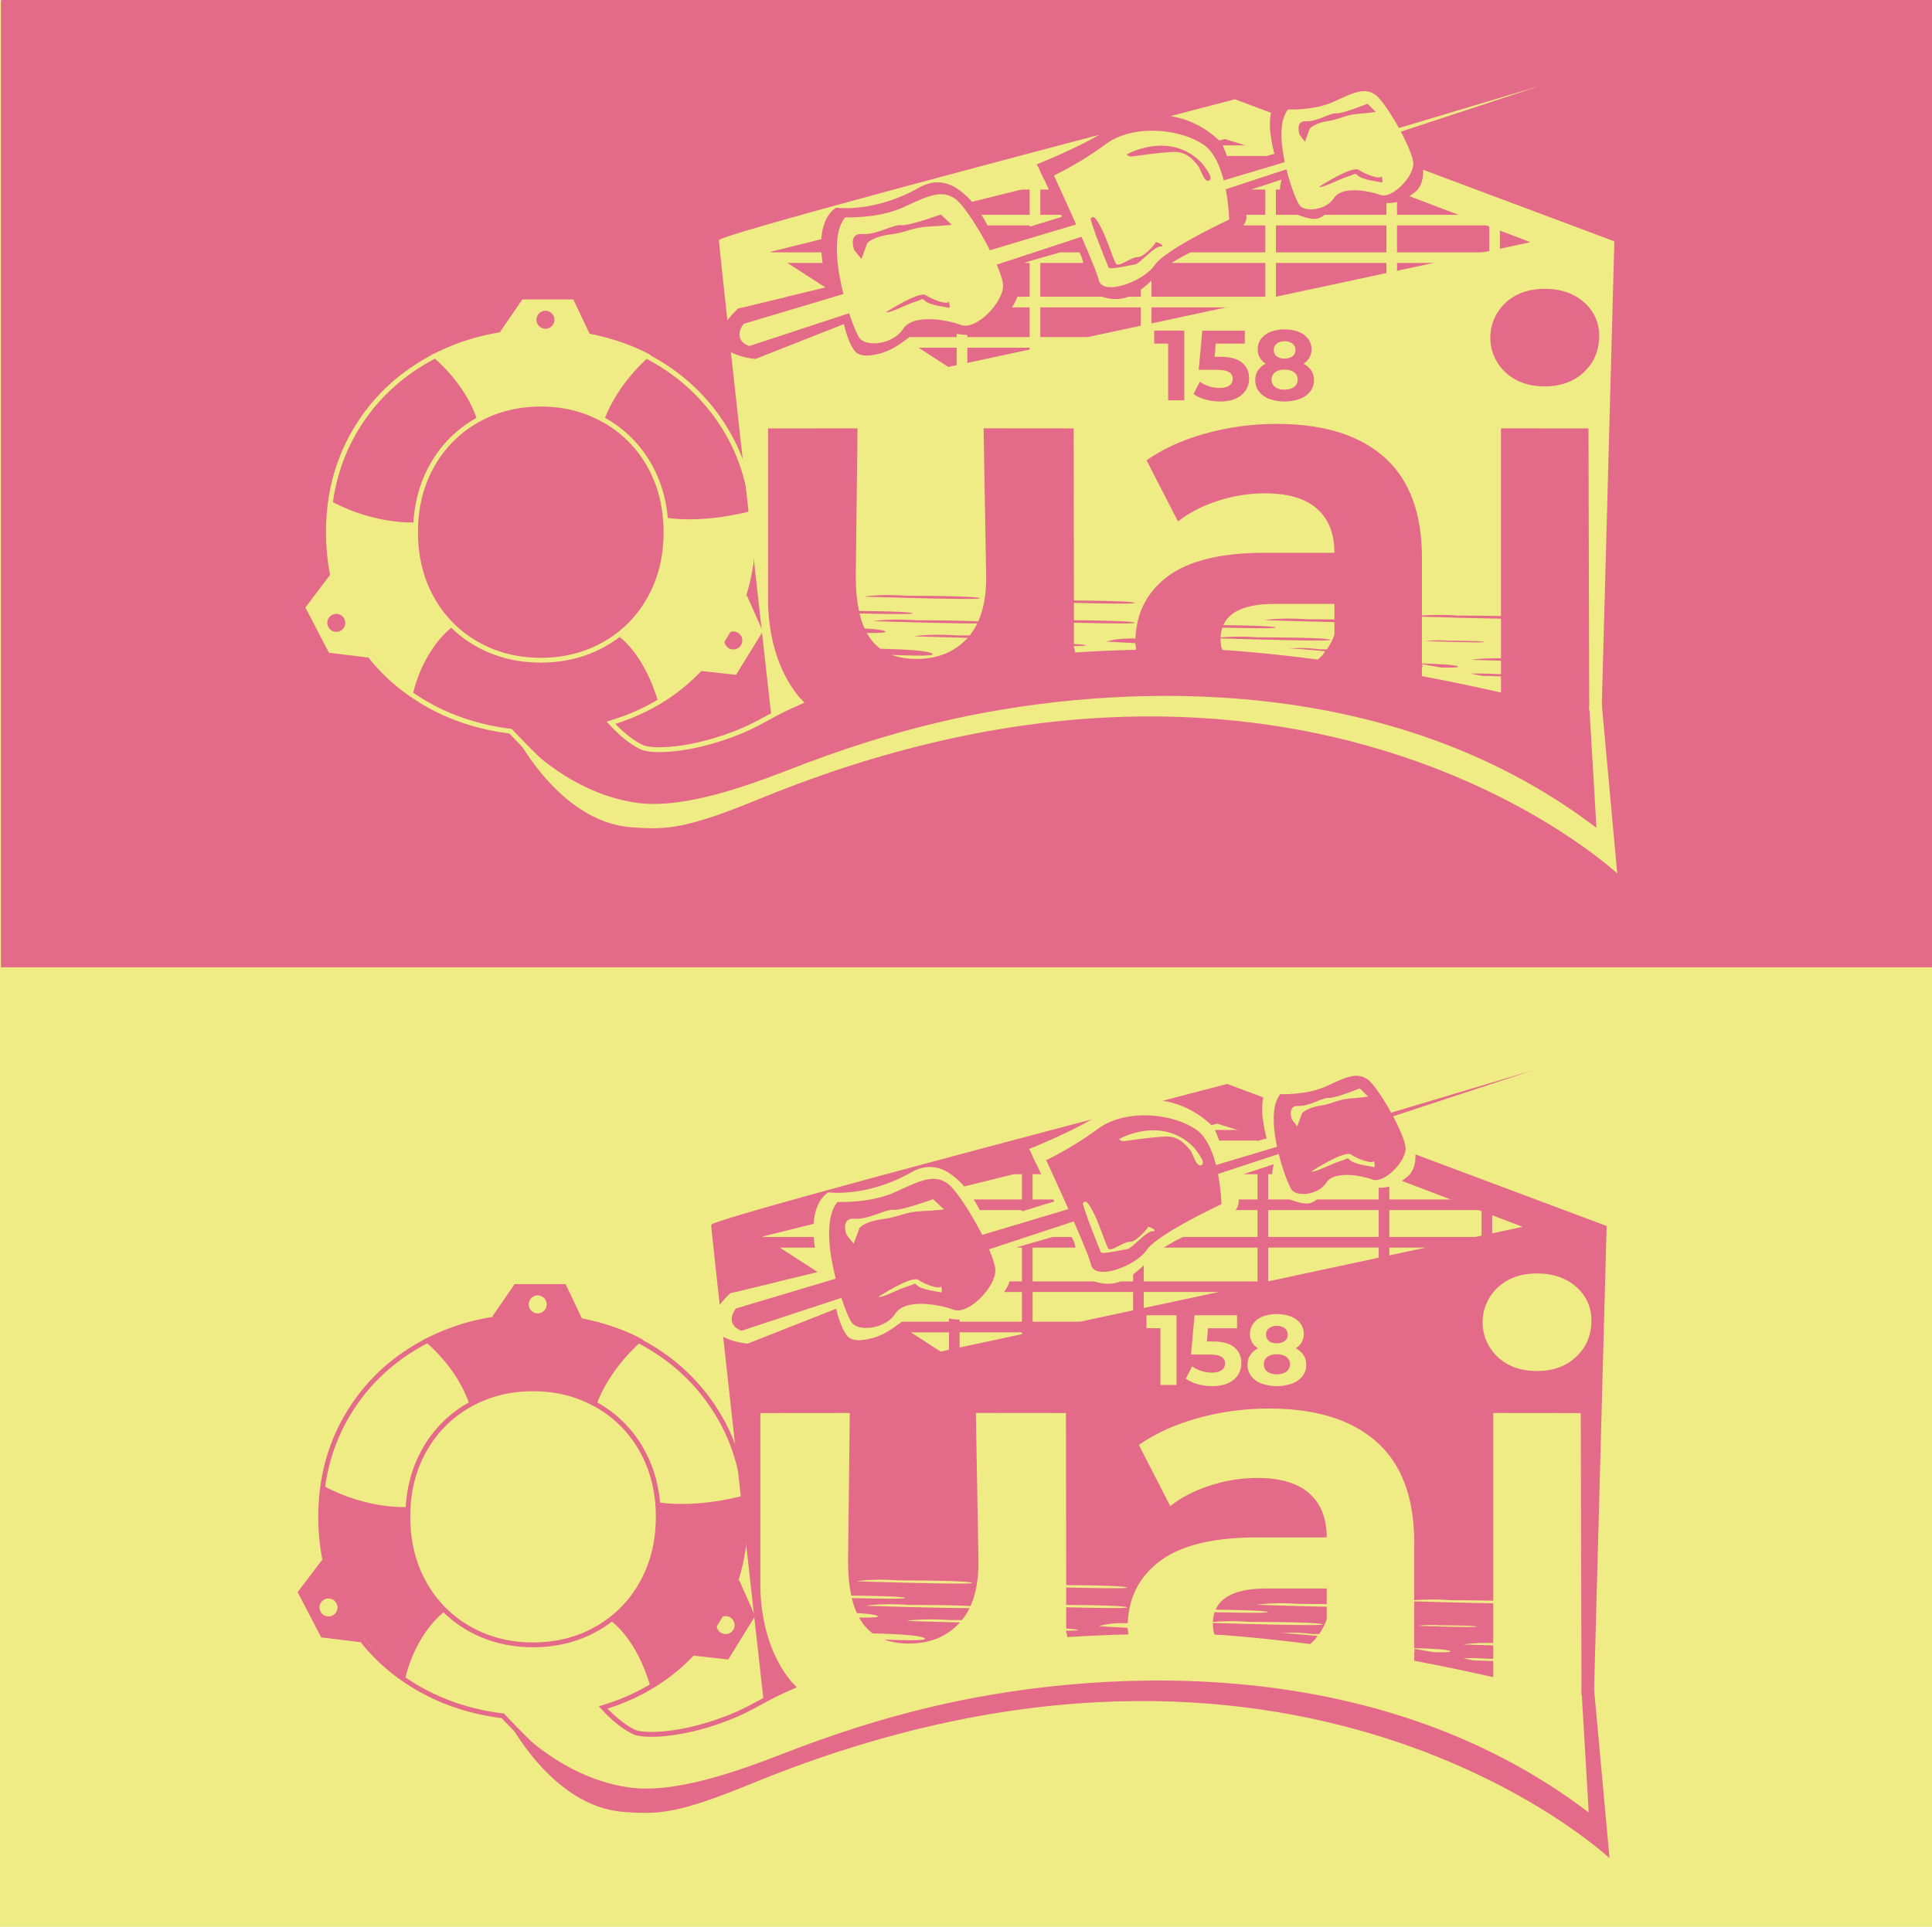 <svg id="duo" xmlns="http://www.w3.org/2000/svg" viewBox="0 0 2001 1996"><defs><style>.cls-1{fill:#efeb85;}.cls-2{fill:#e46a8a;}</style></defs><title>quai 158 CARRE JAUNE ROSE</title><rect class="cls-1" y="1" width="2001" height="1995"/><rect class="cls-2" x="1" width="2000" height="1002"/><path class="cls-2" d="M1331.34,1407.7q-3.66-2.79-9.95-2.79t-9.79,2.79a9,9,0,0,0-3.61,7.52,9.09,9.09,0,0,0,3.61,7.63q3.6,2.79,9.79,2.79t9.95-2.84a9.1,9.1,0,0,0,3.66-7.58A8.94,8.94,0,0,0,1331.34,1407.7Z" transform="translate(1 -2)"/><path class="cls-2" d="M1313.24,1391.1c2,1.58,4.71,2.37,8.15,2.37a13.21,13.21,0,0,0,8.25-2.37,7.75,7.75,0,0,0,3.09-6.5,8,8,0,0,0-3.09-6.65,13,13,0,0,0-8.25-2.42,12.62,12.62,0,0,0-8.09,2.42,8,8,0,0,0-3,6.65A7.86,7.86,0,0,0,1313.24,1391.1Z" transform="translate(1 -2)"/><path class="cls-2" d="M1545.59,1722.65c-25.62-.65-48.27-1.39-48.27-1.39s15.2-2.89,44.54-.9h3.73v-13.9c-17.64-.49-30.84-.92-30.84-.92s10.49-2,30.84-1.53v-41.15c-27.5-.39-65.89-1.53-81.88-2v48.44c16.76.42,35.17,1.3,37.44,3.19,1.78,1.48-16,1.33-37.44.66v9.25q39.65,7.42,81.89,17ZM1468,1686.17s7.64-1.55,22.39-.49c0,0,35.39,0,37.85,1.33S1468,1686.17,1468,1686.17Z" transform="translate(1 -2)"/><path class="cls-2" d="M1313.39,1696.44s15.2-5.68,44.55-1.77c0,0,2.83,0,7.37,0a64.89,64.89,0,0,0,7.78-15.14v-13.1c-33.51-.69-72.41-2-72.41-2s15.19-2.89,44.54-.91c0,0,12.8,0,27.87.2v-16.19h-62.15q-43.21,0-52.93,22c21.16.21,50.84.79,54,2.37,2.36,1.2-25.5.87-55,.21a36.83,36.83,0,0,0-1.79,10.11,238.68,238.68,0,0,1,38.15-.09s70.44,0,75.33,2.49c4.23,2.14-88.13-.6-113.5-1.38,0,.3,0,.6,0,.91a37,37,0,0,0,1.57,10.94c31.27,2.23,64.31,5.51,99.14,10a57.22,57.22,0,0,0,5.95-6C1336.15,1697.9,1313.39,1696.44,1313.39,1696.44Z" transform="translate(1 -2)"/><path class="cls-2" d="M1257.93,1695.19c34.67,1,68.77,3,102.09,6.16l3.52-4.69c-36.26-3.48-72.49-5.59-108.14-6.54Z" transform="translate(1 -2)"/><path class="cls-2" d="M1104.54,1697.89q31.26-2,63.12-2.81l-.55-5c-21.65.57-42.88,1.54-63.55,2.87Z" transform="translate(1 -2)"/><path class="cls-2" d="M666.11,1643.12c11.41-20.42,17.19-43.9,17.19-69.82s-5.78-49.4-17.19-69.81a124.33,124.33,0,0,0-47.48-48.09c-20-11.42-42.76-17.21-67.53-17.21s-47.5,5.79-67.53,17.21a124.2,124.2,0,0,0-47.48,48.09c-11.41,20.41-17.19,43.89-17.19,69.81s5.78,49.4,17.19,69.82a124.24,124.24,0,0,0,47.48,48.08c20,11.42,42.75,17.21,67.53,17.21s47.49-5.79,67.53-17.21A124.31,124.31,0,0,0,666.11,1643.12Zm-50,43.73q-29,16.56-65,16.56t-65.05-16.56a118.77,118.77,0,0,1-45.6-46.17q-16.54-29.62-16.55-67.38t16.55-67.38a118.77,118.77,0,0,1,45.6-46.17q29-16.56,65.05-16.56t65,16.56a118.84,118.84,0,0,1,45.6,46.17q16.54,29.63,16.55,67.38t-16.55,67.38A118.84,118.84,0,0,1,616.15,1686.85Z" transform="translate(1 -2)"/><path class="cls-2" d="M1463.93,1710l.58,5.17q41.31,7.13,79.76,16.61l1.31-4.82C1518.81,1720.31,1491.52,1714.68,1463.93,1710Z" transform="translate(1 -2)"/><path class="cls-2" d="M1647.23,1758.05c-3.75-1.41-4.47-2.81-8.26-4.17l1,6c2.19.79.23.9,2.41,1.7l5.42,124.92c-6-3.89-11.15-11.64-20.3-15.34-67.53-27.28-144-115.61-460.41-115.61H1167c-5.69,0-11.52,0-17.33.07-8.15.07-16,.12-23.59.17-126.44.82-176.14,15.09-361.14,88.09-21.46,8.47-58.8,14.32-96.07,14.32a175.18,175.18,0,0,1-64.84-12.2c-25.84-10.24-53.47-37.84-81.87-67.63l-1.22-1.29-1.77-.22c-35.86-4.53-68.27-16.19-96.33-34.65a195.24,195.24,0,0,1-65.72-71.66c-15.6-29.12-23.51-61.84-23.51-97.25,0-38.78,9.44-74.16,28-105.17s44.73-55.7,77.65-73.39,70.6-26.7,111.77-26.7,78.67,9,111.47,26.7,58.86,42.39,77.67,73.41,28.32,66.38,28.32,105.15a213,213,0,0,1-9.71,65,192.39,192.39,0,0,1-29.09,56.33,199.86,199.86,0,0,1-45.12,44.21,211.19,211.19,0,0,1-57.81,28.36l-7.65,2.44,5.57,5.79c10,10.43,20,18.11,29.57,22.81,4.94,2.41,13.41,2.92,19.66,2.92,10.95,0,40.81-1.74,81.5-17.82,12.65-5,22.32-10.24,32.56-15.78a361.42,361.42,0,0,1,36-17.59l-3.52-4c-29,12.23-42.35,23-66.9,32.68-33.4,13.2-61.91,17.47-79.66,17.47-8.49,0-14.52-1-17.46-2.41q-13.65-6.69-28.17-21.79Q694,1751,733.77,1697.6t39.79-124.3q0-59.82-29-107.74t-79.58-75.22Q614.41,1363,551.1,1363T437,1390.34q-50.84,27.3-79.58,75.22T328.64,1573.3q0,54.6,24.11,99.61a199.24,199.24,0,0,0,67.37,73.48q43.26,28.47,98.45,35.43c31.37,32.91,58,58.64,83.64,68.83a180,180,0,0,0,66.69,12.55c39,0,72.3-6.1,93.07-15.32,191.61-85.06,243.17-86,387.77-87.26,5.87,0,11.63,0,17.35-.07,335.88-2.67,439.16,113.06,486.1,134.66Z" transform="translate(1 -2)"/><path class="cls-2" d="M1465,1197.86c.22,8.7-1.44,17.06-7.14,22a73,73,0,0,1-7,5.4L1576,1272.88,973.26,1402.14l-43.82-28.33c-.28.21-.55.42-.83.65-18.56,15-44.61,20.69-52.1,11.41s-11.46-28.16-11.46-28.16l-91.64,36.13s-14.73-1.14-25.4-7.11c16,146,42,378.15,42,378.15l34-15c-17.66-18-30.23-44.66-35.18-76.56l-.6,0,.57-.18a201.37,201.37,0,0,1-2.31-30.71V1465.82l92.64-.09L877.37,1617c-.07,14.64,1,27.21,3.33,37.9,21.23.2,52.39.76,55.59,2.38,2.36,1.2-25.54.87-55,.21a86.54,86.54,0,0,0,5.16,15.49c11.13.68,20,1.7,21.63,3.23,1.32,1.24-6.77,1.59-19.28,1.46a49.68,49.68,0,0,0,14.07,16.38c21.16.47,50.86,1.75,54,5.29,2,2.28-18,2.08-42.15,1.06,7.46,2.79,16,4.14,25.69,4.14q32.52,0,52.28-21.21l.54-.62c-28.42-.69-55.47-1.57-55.47-1.57s15.2-2.89,44.55-.9c0,0,5.27,0,13,0a64.54,64.54,0,0,0,7.87-12.42c-30.74.11-107.5-2.39-107.5-2.39s15.2-2.88,44.55-.9c0,0,42.7,0,63.92,1.18q8.25-18.42,8.27-45.45l-2.7-154.59,93.31.09.27,178.28c20.45.12,59.33.61,62.92,2.43,2.58,1.31-30.76.8-62.92,0l0,18.08c20.45.13,59.31.62,62.89,2.44,2.58,1.3-30.73.8-62.89,0l0,22.11c6.33.34,10.86.78,12,1.35s-3.77.75-12,.79v2.25c20.18-.77,41.15-2.43,63.6-2.19,0-1,0-2,0-3-17-.94-29.59-1.75-29.59-1.75s10.09-3.77,29.7-3.06q1.68-40.23,32.71-63.86,32.8-25,101.35-25h72q0-29.62-18-45.6t-54-16A157.65,157.65,0,0,0,1252,1541q-24.11,7.85-40.94,21.2l-32.53-63.31q25.54-18,61.28-27.88a274.54,274.54,0,0,1,73.47-9.87q72.6,0,111.52,34.56T1463.7,1600v59.7a243.19,243.19,0,0,1,37.08,0s23.88,0,44.8.49V1465.73l90.63.09.77,292.06c2.81.76,10.17-4.76,13-4L1663,1272Zm-579.14,442.2s15.2-2.89,44.55-.9c0,0,70.44,0,75.33,2.48S885.87,1640.06,885.87,1640.06Zm331.69-203.39h-16.7V1377.9h-14.43v-13.41h31.13Zm63.83-10.67a23.1,23.1,0,0,1-10.06,8.66q-6.75,3.24-16.65,3.25a56.72,56.72,0,0,1-15-2,38.83,38.83,0,0,1-12.53-5.73l6.6-12.78a31.49,31.49,0,0,0,9.49,4.79,36,36,0,0,0,11,1.7q6.29,0,9.9-2.47a7.92,7.92,0,0,0,3.61-6.91,7.77,7.77,0,0,0-3.77-7q-3.77-2.37-13-2.37h-18.46l3.72-40.63h44v13.41h-30.11l-1.13,13.71h5.88q15.25,0,22.53,6.08t7.27,16.29A22.66,22.66,0,0,1,1281.39,1426Zm66.7,1.44a24.24,24.24,0,0,1-10.72,7.73,47.82,47.82,0,0,1-31.91,0,24,24,0,0,1-10.62-7.73,18.89,18.89,0,0,1-3.76-11.7,17.82,17.82,0,0,1,2.83-10,20.47,20.47,0,0,1,8.1-7,17.6,17.6,0,0,1-6.19-6.24,17,17,0,0,1-2.17-8.61,17.6,17.6,0,0,1,3.51-10.93,22.44,22.44,0,0,1,9.8-7.17,38.55,38.55,0,0,1,14.43-2.52,39.3,39.3,0,0,1,14.59,2.52,22.43,22.43,0,0,1,9.85,7.17,17.66,17.66,0,0,1,3.5,10.93,17,17,0,0,1-2.16,8.61,17.42,17.42,0,0,1-6.29,6.24,20.35,20.35,0,0,1,8.19,7,17.83,17.83,0,0,1,2.84,10A18.69,18.69,0,0,1,1348.09,1427.44Zm283.46-20q-15.67,14.8-40.66,14.81t-40.66-14.52a49.19,49.19,0,0,1,0-72q15.69-14.52,40.66-14.52t40.66,13.94a44.67,44.67,0,0,1,15.68,34.85Q1647.23,1392.64,1631.55,1407.45Z" transform="translate(1 -2)"/><path class="cls-2" d="M1253.72,1167.53l6-1.49,50,15.51,1.07-.31s-7.33-24.29-3.35-42.4l-37.46-14s-26,6.79-66.65,17.43C1219.5,1144.86,1237.23,1152,1253.72,1167.53Z" transform="translate(1 -2)"/><path class="cls-2" d="M755.53,1341.56l90.32-21.81-57-36.85,52.81-13.11c.88-13.1,4.89-25.57,15.26-32.66,0,0,39.3,5.69,86-20.76,22.68-12.84,41.43-.94,54.72,14.71l76.64-19-9.49-19.79s38.65-15.47,64.72-30.62C971.21,1203.41,735.6,1266.3,735.6,1270.87c0,1.75,3.53,34.74,8.8,82.91A95.51,95.51,0,0,1,755.53,1341.56Z" transform="translate(1 -2)"/><path class="cls-2" d="M1261.65,1183.57h39.83v.4l9.36-2.73a125.89,125.89,0,0,1-4.06-21.21h-5.3v12.54h-44.13C1258.46,1175.13,1260.17,1179.25,1261.65,1183.57Z" transform="translate(1 -2)"/><path class="cls-2" d="M992.85,1225.84v-7.5h64.61v26.18h-50c2.45,3.88,4.56,7.65,6.3,11h43.72v1.33l33.42-10.26-1-2.07h-21.42v-26.18h8.87l-5.27-11h-3.6v-7.5l-2.61-5.44h-8.39v12.94H988.21v4.24h-6.36V1217A62,62,0,0,1,992.85,1225.84Z" transform="translate(1 -2)"/><path class="cls-2" d="M1480.54,1207.34h-16.19a22.43,22.43,0,0,1-5,11h21.15Z" transform="translate(1 -2)"/><path class="cls-2" d="M841.77,1283.41H782.85v11H843C842.47,1290.91,842,1287.2,841.77,1283.41Z" transform="translate(1 -2)"/><path class="cls-2" d="M891.15,1390.3v9.4h11v-11.38A51.43,51.43,0,0,1,891.15,1390.3Z" transform="translate(1 -2)"/><path class="cls-2" d="M1544.47,1283.41v-27.89h30.45v-11h-137v-13.33a43.21,43.21,0,0,1-11,1.21v12.12h-64c-5.75,4.3-9.59,6.74-27.46.2-.18-.06-.33-.14-.51-.2h-22.51v-26.18h4.23a35.5,35.5,0,0,1,1.75-10.35l-31.53,10.35h14.55v26.18h-19.62a14.31,14.31,0,0,1-3.16,11h22.78v27.89h-77.22a178.54,178.54,0,0,0-19.7,11h96.92v35H1183.6v-16.68a127.27,127.27,0,0,1-11,9.41v7.27h-12.88c-7.87,3-16.69,3.49-27.35,0h-63.91v-35h44.41a30.47,30.47,0,0,0-4-11h-19.77c-11.12,3.38-27.48,7.59-37.32,11h5.66v35h-12.78a37.8,37.8,0,0,1-5.77,11h18.55v30.78H992.85v-2.29a54.42,54.42,0,0,1-11-1.1v3.39H933c-1.41,1-2.86,2.08-4.36,3.29a76.68,76.68,0,0,1-11.61,7.71h64.85V1409h11v-26.82h64.61v9.21h11v-9.21h80.9v-11h-80.9v-30.78H1172.6v26.53h11v-26.53h131.09v-11h-2.21v-35h114.44V1325h11v-30.59h95.55v22h11v-22h111.35v-11Zm-117.55,0H1312.48v-27.89h114.44Zm106.55,0h-95.55v-27.89h95.55Z" transform="translate(1 -2)"/><polygon class="cls-2" points="806.91 1327.39 755.48 1327.39 755.48 1338.39 761.35 1338.39 806.91 1327.39"/><path class="cls-2" d="M1415.33,1120.07c-11.07-7.5-21.47-2.68-42.28,7s-48,8.34-48,8.34c-18.62,22.54,6,92,12,99.37s27.56,4.91,35.63-7.67,35.62-7.68,47.81-3.22,34.4-18.48,34.3-32.34S1426.39,1127.58,1415.33,1120.07Zm-68.14,36.09c-1.17,3.18-4.66,12.73-4.66,12.73l-5.66-7.49s-4.8-14.39,6.73-13.78,25.08-8.86,31.58-8.28,32.17-9.87,32.17-9.87L1416,1138s-7.09,1-19.2,2-18.89,5.71-29.52,7.23S1348.36,1153,1347.19,1156.16ZM1421.9,1211c-1.92-.71-18.69-2.49-23.75-6.52s-1.22-2.63-11,.32-26.24,12.17-30.08,10.76c0,0,34.3-22.28,41.28-17.55s22.34,10.36,23.75,6.52C1422.09,1204.56,1423.82,1211.73,1421.9,1211Z" transform="translate(1 -2)"/><path class="cls-2" d="M980.15,1227.81c-14-9.47-27.08-3.38-53.31,8.79s-60.48,10.51-60.48,10.51c-23.48,28.43,7.59,116,15.08,125.32s34.75,6.2,44.92-9.68,44.93-9.68,60.29-4,43.39-23.31,43.26-40.79S994.1,1237.28,980.15,1227.81Zm-6.56,113c-1.92-.7-18.69-2.49-23.75-6.52s-1.21-2.62-11,.33-26.24,12.17-30.08,10.76c0,0,34.3-22.28,41.27-17.55s22.35,10.36,23.75,6.52C973.78,1334.38,975.51,1341.55,973.59,1340.84Zm-21.47-84.09c-15.55.84-24.12,6.41-37.76,8s-24.12,6.41-25.53,10.25l-5.63,15.36-7.49-9.28s-6.6-17.66,8.25-16.58,32-10.06,40.39-9.16,41.08-11.09,41.08-11.09l11.33,10.69S967.68,1255.91,952.12,1256.75Z" transform="translate(1 -2)"/><path class="cls-2" d="M1237.68,1172c-25.07-17-73-21.51-101.47-.66a353.89,353.89,0,0,1-53.63,32.51s42.25,91.11,46.4,108.27,46.44,1.37,57.78-15.34,77.31-47.31,77.31-47.31S1262.74,1189,1237.68,1172Zm-44.83,105.41c-6.47-.19-21.89,18.12-26.43,18.63s-26.05,5.71-27.26,3.08-19.55-48.56-18.58-50.36c6.84-12.74,23.31,43.39,26.45,46.71s15.74-7.3,22.2-7.11,17.86-13.06,18.56-15S1199.31,1277.6,1192.85,1277.41Zm44.2-73.11-3.85-8.3a15.68,15.68,0,0,0-2.56-3.87c-5.72-6.33-11.59-13.48-25.85-12.71-15.56.83-36.36,4.1-40.9,4.62s-5.76-2.11-5.76-2.11a70.52,70.52,0,0,1,11.36-4.86c15.28-5.15,43.19-9.7,66,13.6,0,0,10.63,12.61,9.22,16.45S1239.48,1209.55,1237.05,1204.3Z" transform="translate(1 -2)"/><path class="cls-2" d="M1125.75,1248.5c2.13,2.22,4.49,6.52,6.85,11.65l454-149.39Z" transform="translate(1 -2)"/><path class="cls-2" d="M1120.7,1250,761.13,1357.48c-12.44,17.6,5.91,23,5.91,23l357.89-117.77C1122.83,1257,1121.2,1252.2,1120.7,1250Z" transform="translate(1 -2)"/><path class="cls-2" d="M437.06,1389.92s36.19,27.4,48.91,69.46c0,0,46-44,130.12,0,0,0,9.78-35.21,48.91-69.46C665,1389.92,570.11,1331.23,437.06,1389.92Z" transform="translate(1 -2)"/><path class="cls-2" d="M768.7,1551.35s-45.56,13.33-89,6.84c0,0,17.61,66.53-47,123.67,0,0,26,18.07,40.19,68.08C672.83,1749.94,788.27,1681.46,768.7,1551.35Z" transform="translate(1 -2)"/><path class="cls-2" d="M418.47,1742.12s8.21-45.6,43-72.4c0,0-47.93-33.26-40.11-106.63,0,0-40.7,3-86.58-21.45C334.82,1541.64,299.11,1643.31,418.47,1742.12Z" transform="translate(1 -2)"/><path class="cls-2" d="M584.78,1332.2H532L508.76,1366l94.61,5.37Zm-28.86,30.33a9.3,9.3,0,1,1,9.3-9.29A9.29,9.29,0,0,1,555.92,1362.53Z" transform="translate(1 -2)"/><path class="cls-2" d="M307.29,1651.32l24.38,46.86,40.67,5-38.92-86.4Zm40.22,11.6a9.29,9.29,0,1,1-12.53-4A9.3,9.3,0,0,1,347.51,1662.92Z" transform="translate(1 -2)"/><path class="cls-2" d="M753.32,1721.07l27.71-45-16.58-37.46-54.2,77.73Zm-10.68-40.48a9.29,9.29,0,1,1,3,12.78A9.3,9.3,0,0,1,742.64,1680.59Z" transform="translate(1 -2)"/><path class="cls-2" d="M1650,1751.88l16,175s-327-307-887.35-77.71c-77.45,31.69-96.65,32.71-134.65,29.71-74.41-5.87-119.8-96.65-119.8-96.65s50.87,60.65,126.2,71.41c49,7,117.67-18.69,160.64-35.37,50-19.39,99-35.39,152.48-48.09,158.92-37.74,455.51-62.4,680.94,109.38L1637,1752.88Z" transform="translate(1 -2)"/><path class="cls-1" d="M1339.34,387.7q-3.66-2.79-9.95-2.79t-9.79,2.79a9,9,0,0,0-3.61,7.52,9.09,9.09,0,0,0,3.61,7.63q3.6,2.79,9.79,2.79t9.95-2.84a9.1,9.1,0,0,0,3.66-7.58A8.94,8.94,0,0,0,1339.34,387.7Z" transform="translate(1 -2)"/><path class="cls-1" d="M1321.24,371.1c2,1.58,4.71,2.37,8.15,2.37a13.21,13.21,0,0,0,8.25-2.37,7.75,7.75,0,0,0,3.09-6.5,8,8,0,0,0-3.09-6.65,13,13,0,0,0-8.25-2.42,12.62,12.62,0,0,0-8.09,2.42,8,8,0,0,0-3,6.65A7.86,7.86,0,0,0,1321.24,371.1Z" transform="translate(1 -2)"/><path class="cls-1" d="M1553.59,702.65c-25.62-.65-48.27-1.39-48.27-1.39s15.2-2.89,44.54-.9h3.73v-13.9c-17.64-.49-30.84-.92-30.84-.92s10.49-2,30.84-1.53V642.86c-27.5-.39-65.89-1.53-81.88-2v48.44c16.76.42,35.17,1.3,37.44,3.19,1.78,1.48-16,1.33-37.44.66v9.25q39.65,7.43,81.89,17ZM1476,666.17s7.64-1.55,22.39-.49c0,0,35.39,0,37.85,1.33S1476,666.17,1476,666.17Z" transform="translate(1 -2)"/><path class="cls-1" d="M1321.39,676.44s15.2-5.68,44.55-1.77c0,0,2.83,0,7.37,0a64.89,64.89,0,0,0,7.78-15.14v-13.1c-33.51-.69-72.41-2-72.41-2s15.19-2.89,44.54-.91c0,0,12.8,0,27.87.2V627.62h-62.15q-43.21,0-52.93,22c21.16.21,50.84.79,54,2.37,2.36,1.2-25.5.87-55,.21a36.83,36.83,0,0,0-1.79,10.11,238.68,238.68,0,0,1,38.15-.09s70.44,0,75.33,2.49c4.23,2.14-88.13-.6-113.5-1.38,0,.3,0,.6,0,.91a37,37,0,0,0,1.57,10.94c31.27,2.23,64.31,5.51,99.14,10.05a57.22,57.22,0,0,0,5.95-6C1344.15,677.9,1321.39,676.44,1321.39,676.44Z" transform="translate(1 -2)"/><path class="cls-1" d="M1265.93,675.19c34.67,1,68.77,3,102.09,6.16l3.52-4.69c-36.26-3.48-72.49-5.59-108.14-6.54Z" transform="translate(1 -2)"/><path class="cls-1" d="M1112.54,677.89q31.26-2,63.12-2.81l-.55-5c-21.65.57-42.88,1.54-63.55,2.87Z" transform="translate(1 -2)"/><path class="cls-1" d="M674.11,623.12c11.41-20.42,17.19-43.9,17.19-69.82s-5.78-49.4-17.19-69.81a124.33,124.33,0,0,0-47.48-48.09c-20-11.42-42.76-17.21-67.53-17.21S511.6,424,491.57,435.4a124.2,124.2,0,0,0-47.48,48.09c-11.41,20.41-17.19,43.89-17.19,69.81s5.78,49.4,17.19,69.82a124.24,124.24,0,0,0,47.48,48.08c20,11.42,42.75,17.21,67.53,17.21s47.49-5.79,67.53-17.21A124.31,124.31,0,0,0,674.11,623.12Zm-50,43.73q-29,16.56-65,16.56t-65.05-16.56a118.77,118.77,0,0,1-45.6-46.17q-16.54-29.62-16.55-67.38t16.55-67.38a118.77,118.77,0,0,1,45.6-46.17q29-16.56,65.05-16.56t65,16.56a118.84,118.84,0,0,1,45.6,46.17q16.54,29.63,16.55,67.38t-16.55,67.38A118.84,118.84,0,0,1,624.15,666.85Z" transform="translate(1 -2)"/><path class="cls-1" d="M1471.93,690l.58,5.17q41.31,7.13,79.76,16.61l1.31-4.82C1526.81,700.31,1499.52,694.68,1471.93,690Z" transform="translate(1 -2)"/><path class="cls-1" d="M1655.23,738.05c-3.75-1.41-4.47-2.81-8.26-4.17l1,6c2.19.79.23.9,2.41,1.7l5.42,124.92c-6-3.89-11.15-11.64-20.3-15.34-67.53-27.28-144-115.61-460.41-115.61H1175c-5.69,0-11.52,0-17.33.07-8.15.07-16,.12-23.59.17C1007.67,736.61,958,750.88,773,823.88c-21.46,8.47-58.8,14.32-96.07,14.32A175.18,175.18,0,0,1,612.06,826c-25.84-10.24-53.47-37.84-81.87-67.63L529,757.08l-1.77-.22c-35.86-4.53-68.27-16.19-96.33-34.65a195.24,195.24,0,0,1-65.72-71.66c-15.6-29.12-23.51-61.84-23.51-97.25,0-38.78,9.44-74.16,28-105.17s44.73-55.7,77.65-73.39S517.93,348,559.1,348s78.67,9,111.47,26.7,58.86,42.39,77.67,73.41,28.32,66.38,28.32,105.15a213,213,0,0,1-9.71,65,192.39,192.39,0,0,1-29.09,56.33,199.86,199.86,0,0,1-45.12,44.21,211.19,211.19,0,0,1-57.81,28.36l-7.65,2.44,5.57,5.79c10,10.43,20,18.11,29.57,22.81,4.94,2.41,13.41,2.92,19.66,2.92,10.95,0,40.81-1.74,81.5-17.82,12.65-5,22.32-10.24,32.56-15.78a361.42,361.42,0,0,1,36-17.59l-3.52-4c-29,12.23-42.35,23-66.9,32.68-33.4,13.2-61.91,17.47-79.66,17.47-8.49,0-14.52-1-17.46-2.41q-13.65-6.69-28.17-21.79Q702,731,741.77,677.6t39.79-124.3q0-59.82-29-107.74t-79.58-75.22Q622.41,343,559.1,343T445,370.34q-50.84,27.3-79.58,75.22T336.64,553.3q0,54.6,24.11,99.61a199.24,199.24,0,0,0,67.37,73.48q43.26,28.47,98.45,35.43c31.37,32.91,58,58.64,83.64,68.83A180,180,0,0,0,676.9,843.2c39,0,72.3-6.1,93.07-15.32,191.61-85.06,243.17-86,387.77-87.26,5.87,0,11.63,0,17.35-.07,335.88-2.67,439.16,113.06,486.1,134.66Z" transform="translate(1 -2)"/><path class="cls-1" d="M1473,177.86c.22,8.7-1.44,17.06-7.14,22a73,73,0,0,1-7,5.4L1584,252.88,981.26,382.14l-43.82-28.33c-.28.21-.55.42-.83.65-18.56,15-44.61,20.69-52.1,11.41s-11.46-28.16-11.46-28.16l-91.64,36.13s-14.73-1.14-25.4-7.11c16,146,42,378.15,42,378.15l34-15c-17.66-18-30.23-44.66-35.18-76.56l-.6,0,.57-.18a201.37,201.37,0,0,1-2.31-30.71V445.82l92.64-.09L885.37,597c-.07,14.64,1,27.21,3.33,37.9,21.23.2,52.39.76,55.59,2.38,2.36,1.2-25.54.87-55,.21A86.54,86.54,0,0,0,894.44,653c11.13.68,20,1.7,21.63,3.23,1.32,1.24-6.77,1.59-19.28,1.46a49.68,49.68,0,0,0,14.07,16.38c21.16.47,50.86,1.75,54,5.29,2,2.28-18,2.08-42.15,1.06,7.46,2.79,16,4.14,25.69,4.14q32.52,0,52.28-21.21l.54-.62c-28.42-.69-55.47-1.57-55.47-1.57s15.2-2.89,44.55-.9c0,0,5.27,0,13,0a64.54,64.54,0,0,0,7.87-12.42c-30.74.11-107.5-2.39-107.5-2.39s15.2-2.88,44.55-.9c0,0,42.7,0,63.92,1.18q8.25-18.42,8.27-45.45l-2.7-154.59,93.31.09.27,178.28c20.45.12,59.33.61,62.92,2.43,2.58,1.31-30.76.8-62.92,0l0,18.08c20.45.13,59.31.62,62.89,2.44,2.58,1.3-30.73.8-62.89,0l0,22.11c6.33.34,10.86.78,12,1.35s-3.77.75-12,.79v2.25c20.18-.77,41.15-2.43,63.6-2.19,0-1,0-2,0-3-17-.94-29.59-1.75-29.59-1.75s10.09-3.77,29.7-3.06q1.68-40.23,32.71-63.86,32.8-25,101.35-25h72q0-29.62-18-45.6t-54-16A157.65,157.65,0,0,0,1260,521q-24.11,7.85-40.94,21.2l-32.53-63.31q25.54-18,61.28-27.88a274.54,274.54,0,0,1,73.47-9.87q72.6,0,111.52,34.56T1471.7,580v59.7a243.19,243.19,0,0,1,37.08,0s23.88,0,44.8.49V445.73l90.63.09.77,292.06c2.81.76,10.17-4.76,13-4L1671,252ZM893.87,620.06s15.2-2.89,44.55-.9c0,0,70.44,0,75.33,2.48S893.87,620.06,893.87,620.06Zm331.69-203.39h-16.7V357.9h-14.43V344.49h31.13ZM1289.39,406a23.1,23.1,0,0,1-10.06,8.66q-6.75,3.24-16.65,3.25a56.72,56.72,0,0,1-15-2,38.83,38.83,0,0,1-12.53-5.73l6.6-12.78a31.49,31.49,0,0,0,9.49,4.79,36,36,0,0,0,11,1.7q6.29,0,9.9-2.47a7.92,7.92,0,0,0,3.61-6.91,7.77,7.77,0,0,0-3.77-7q-3.77-2.37-13-2.37h-18.46l3.72-40.63h44V357.9h-30.11L1257,371.61h5.88q15.25,0,22.53,6.08t7.27,16.29A22.66,22.66,0,0,1,1289.39,406Zm66.7,1.44a24.24,24.24,0,0,1-10.72,7.73,47.82,47.82,0,0,1-31.91,0,24,24,0,0,1-10.62-7.73,18.89,18.89,0,0,1-3.76-11.7,17.82,17.82,0,0,1,2.83-10,20.47,20.47,0,0,1,8.1-7,17.6,17.6,0,0,1-6.19-6.24,17,17,0,0,1-2.17-8.61,17.6,17.6,0,0,1,3.51-10.93,22.44,22.44,0,0,1,9.8-7.17,38.55,38.55,0,0,1,14.43-2.52,39.3,39.3,0,0,1,14.59,2.52,22.43,22.43,0,0,1,9.85,7.17,17.66,17.66,0,0,1,3.5,10.93,17,17,0,0,1-2.16,8.61,17.42,17.42,0,0,1-6.29,6.24,20.35,20.35,0,0,1,8.19,7,17.83,17.83,0,0,1,2.84,10A18.69,18.69,0,0,1,1356.09,407.44Zm283.46-20q-15.67,14.81-40.66,14.81t-40.66-14.52a49.19,49.19,0,0,1,0-72q15.69-14.52,40.66-14.52t40.66,13.94A44.67,44.67,0,0,1,1655.23,350Q1655.23,372.64,1639.55,387.45Z" transform="translate(1 -2)"/><path class="cls-1" d="M1261.72,147.53l6-1.49,50,15.51,1.07-.31s-7.33-24.29-3.35-42.4l-37.46-14s-26,6.79-66.65,17.43C1227.5,124.86,1245.23,132,1261.72,147.53Z" transform="translate(1 -2)"/><path class="cls-1" d="M763.53,321.56l90.32-21.81-57-36.85,52.81-13.11c.88-13.1,4.89-25.57,15.26-32.66,0,0,39.3,5.69,86-20.76,22.68-12.84,41.43-.94,54.72,14.71l76.64-19-9.49-19.79s38.65-15.47,64.72-30.62C979.21,183.41,743.6,246.3,743.6,250.87c0,1.75,3.53,34.74,8.8,82.91A95.51,95.51,0,0,1,763.53,321.56Z" transform="translate(1 -2)"/><path class="cls-1" d="M1269.65,163.57h39.83v.4l9.36-2.73a125.89,125.89,0,0,1-4.06-21.21h-5.3v12.54h-44.13C1266.46,155.13,1268.17,159.25,1269.65,163.57Z" transform="translate(1 -2)"/><path class="cls-1" d="M1000.85,205.84v-7.5h64.61v26.18h-50c2.45,3.88,4.56,7.65,6.3,11h43.72v1.33l33.42-10.26-1-2.07h-21.42V198.34h8.87l-5.27-11h-3.6v-7.5l-2.61-5.44h-8.39v12.94H996.21v4.24h-6.36V197A62,62,0,0,1,1000.85,205.84Z" transform="translate(1 -2)"/><path class="cls-1" d="M1488.54,187.34h-16.19a22.43,22.43,0,0,1-5,11h21.15Z" transform="translate(1 -2)"/><path class="cls-1" d="M849.77,263.41H790.85v11H851C850.47,270.91,850,267.2,849.77,263.41Z" transform="translate(1 -2)"/><path class="cls-1" d="M899.15,370.3v9.4h11V368.32A51.43,51.43,0,0,1,899.15,370.3Z" transform="translate(1 -2)"/><path class="cls-1" d="M1552.47,263.41V235.52h30.45v-11h-137V211.19a43.21,43.21,0,0,1-11,1.21v12.12h-64c-5.75,4.3-9.59,6.74-27.46.2-.18-.06-.33-.14-.51-.2h-22.51V198.34h4.23a35.5,35.5,0,0,1,1.75-10.35l-31.53,10.35h14.55v26.18h-19.62a14.31,14.31,0,0,1-3.16,11h22.78v27.89h-77.22a178.54,178.54,0,0,0-19.7,11h96.92v35H1191.6V292.71a127.27,127.27,0,0,1-11,9.41v7.27h-12.88c-7.87,3-16.69,3.49-27.35,0h-63.91v-35h44.41a30.47,30.47,0,0,0-4-11h-19.77c-11.12,3.38-27.48,7.59-37.32,11h5.66v35h-12.78a37.8,37.8,0,0,1-5.77,11h18.55v30.78h-64.61v-2.29a54.42,54.42,0,0,1-11-1.1v3.39H941c-1.41,1-2.86,2.08-4.36,3.29A76.68,76.68,0,0,1,925,362.17h64.85V389h11V362.17h64.61v9.21h11v-9.21h80.9v-11h-80.9V320.39H1180.6v26.53h11V320.39h131.09v-11h-2.21v-35h114.44V305h11V274.41h95.55v22h11v-22h111.35v-11Zm-117.55,0H1320.48V235.52h114.44Zm106.55,0h-95.55V235.52h95.55Z" transform="translate(1 -2)"/><polygon class="cls-1" points="814.91 307.39 763.48 307.39 763.48 318.39 769.35 318.39 814.91 307.39"/><path class="cls-1" d="M1423.33,100.07c-11.07-7.5-21.47-2.68-42.28,7s-48,8.34-48,8.34c-18.62,22.54,6,92,12,99.37s27.56,4.91,35.63-7.67,35.62-7.68,47.81-3.22,34.4-18.48,34.3-32.34S1434.39,107.58,1423.33,100.07Zm-68.14,36.09c-1.17,3.18-4.66,12.73-4.66,12.73l-5.66-7.49s-4.8-14.39,6.73-13.78,25.08-8.86,31.58-8.28,32.17-9.87,32.17-9.87L1424,118s-7.09,1-19.2,2-18.89,5.71-29.52,7.23S1356.36,133,1355.19,136.16ZM1429.9,191c-1.92-.71-18.69-2.49-23.75-6.52s-1.22-2.63-11,.32-26.24,12.17-30.08,10.76c0,0,34.3-22.28,41.28-17.55s22.34,10.36,23.75,6.52C1430.09,184.56,1431.82,191.73,1429.9,191Z" transform="translate(1 -2)"/><path class="cls-1" d="M988.15,207.81c-14-9.47-27.08-3.38-53.31,8.79s-60.48,10.51-60.48,10.51c-23.48,28.43,7.59,116,15.08,125.32s34.75,6.2,44.92-9.68,44.93-9.68,60.29-4.05,43.39-23.31,43.26-40.79S1002.1,217.28,988.15,207.81Zm-6.56,113c-1.92-.7-18.69-2.49-23.75-6.52s-1.21-2.62-11,.33-26.24,12.17-30.08,10.76c0,0,34.3-22.28,41.27-17.55s22.35,10.36,23.75,6.52C981.78,314.38,983.51,321.55,981.59,320.84Zm-21.47-84.09c-15.55.84-24.12,6.41-37.76,7.95s-24.12,6.41-25.53,10.25l-5.63,15.36L883.71,261s-6.6-17.66,8.25-16.58,32-10.06,40.39-9.16,41.08-11.09,41.08-11.09l11.33,10.69S975.68,235.91,960.12,236.75Z" transform="translate(1 -2)"/><path class="cls-1" d="M1245.68,152c-25.07-17-73-21.51-101.47-.66a353.89,353.89,0,0,1-53.63,32.51S1132.83,275,1137,292.12s46.44,1.37,57.78-15.34,77.31-47.31,77.31-47.31S1270.74,169,1245.68,152Zm-44.83,105.41c-6.47-.19-21.89,18.12-26.43,18.63s-26.05,5.71-27.26,3.08-19.55-48.56-18.58-50.36c6.84-12.74,23.31,43.39,26.45,46.71s15.74-7.3,22.2-7.11,17.86-13.06,18.56-15S1207.31,257.6,1200.85,257.41Zm44.2-73.11-3.85-8.3a15.68,15.68,0,0,0-2.56-3.87c-5.72-6.33-11.59-13.48-25.85-12.71-15.56.83-36.36,4.1-40.9,4.62s-5.76-2.11-5.76-2.11a70.52,70.52,0,0,1,11.36-4.86c15.28-5.15,43.19-9.7,66,13.6,0,0,10.63,12.61,9.22,16.45S1247.48,189.55,1245.05,184.3Z" transform="translate(1 -2)"/><path class="cls-1" d="M1133.75,228.5c2.13,2.22,4.49,6.52,6.85,11.65l454-149.39Z" transform="translate(1 -2)"/><path class="cls-1" d="M1128.7,230,769.13,337.48c-12.44,17.6,5.91,23,5.91,23l357.89-117.77C1130.83,237,1129.2,232.2,1128.7,230Z" transform="translate(1 -2)"/><path class="cls-1" d="M445.06,369.92s36.19,27.4,48.91,69.46c0,0,46-44,130.12,0,0,0,9.78-35.21,48.91-69.46C673,369.92,578.11,311.23,445.06,369.92Z" transform="translate(1 -2)"/><path class="cls-1" d="M776.7,531.35s-45.56,13.33-89,6.84c0,0,17.61,66.53-47,123.67,0,0,26,18.07,40.19,68.08C680.83,729.94,796.27,661.46,776.7,531.35Z" transform="translate(1 -2)"/><path class="cls-1" d="M426.47,722.12s8.21-45.6,43-72.4c0,0-47.93-33.26-40.11-106.63,0,0-40.7,3-86.58-21.45C342.82,521.64,307.11,623.31,426.47,722.12Z" transform="translate(1 -2)"/><path class="cls-1" d="M592.78,312.2H540L516.76,346l94.61,5.37Zm-28.86,30.33a9.3,9.3,0,1,1,9.3-9.29A9.29,9.29,0,0,1,563.92,342.53Z" transform="translate(1 -2)"/><path class="cls-1" d="M315.29,631.32l24.38,46.86,40.67,5-38.92-86.4Zm40.22,11.6A9.29,9.29,0,1,1,343,639,9.3,9.3,0,0,1,355.51,642.92Z" transform="translate(1 -2)"/><path class="cls-1" d="M761.32,701.07l27.71-45-16.58-37.46-54.2,77.73Zm-10.68-40.48a9.29,9.29,0,1,1,3,12.78A9.3,9.3,0,0,1,750.64,660.59Z" transform="translate(1 -2)"/><path class="cls-1" d="M1658,731.88l16,175s-327-307-887.35-77.71C709.17,860.86,690,861.88,652,858.88c-74.41-5.87-119.8-96.65-119.8-96.65s50.87,60.65,126.2,71.41c49,7,117.67-18.69,160.64-35.37,50-19.39,99-35.39,152.48-48.09,158.92-37.74,455.51-62.4,680.94,109.38L1645,732.88Z" transform="translate(1 -2)"/></svg>